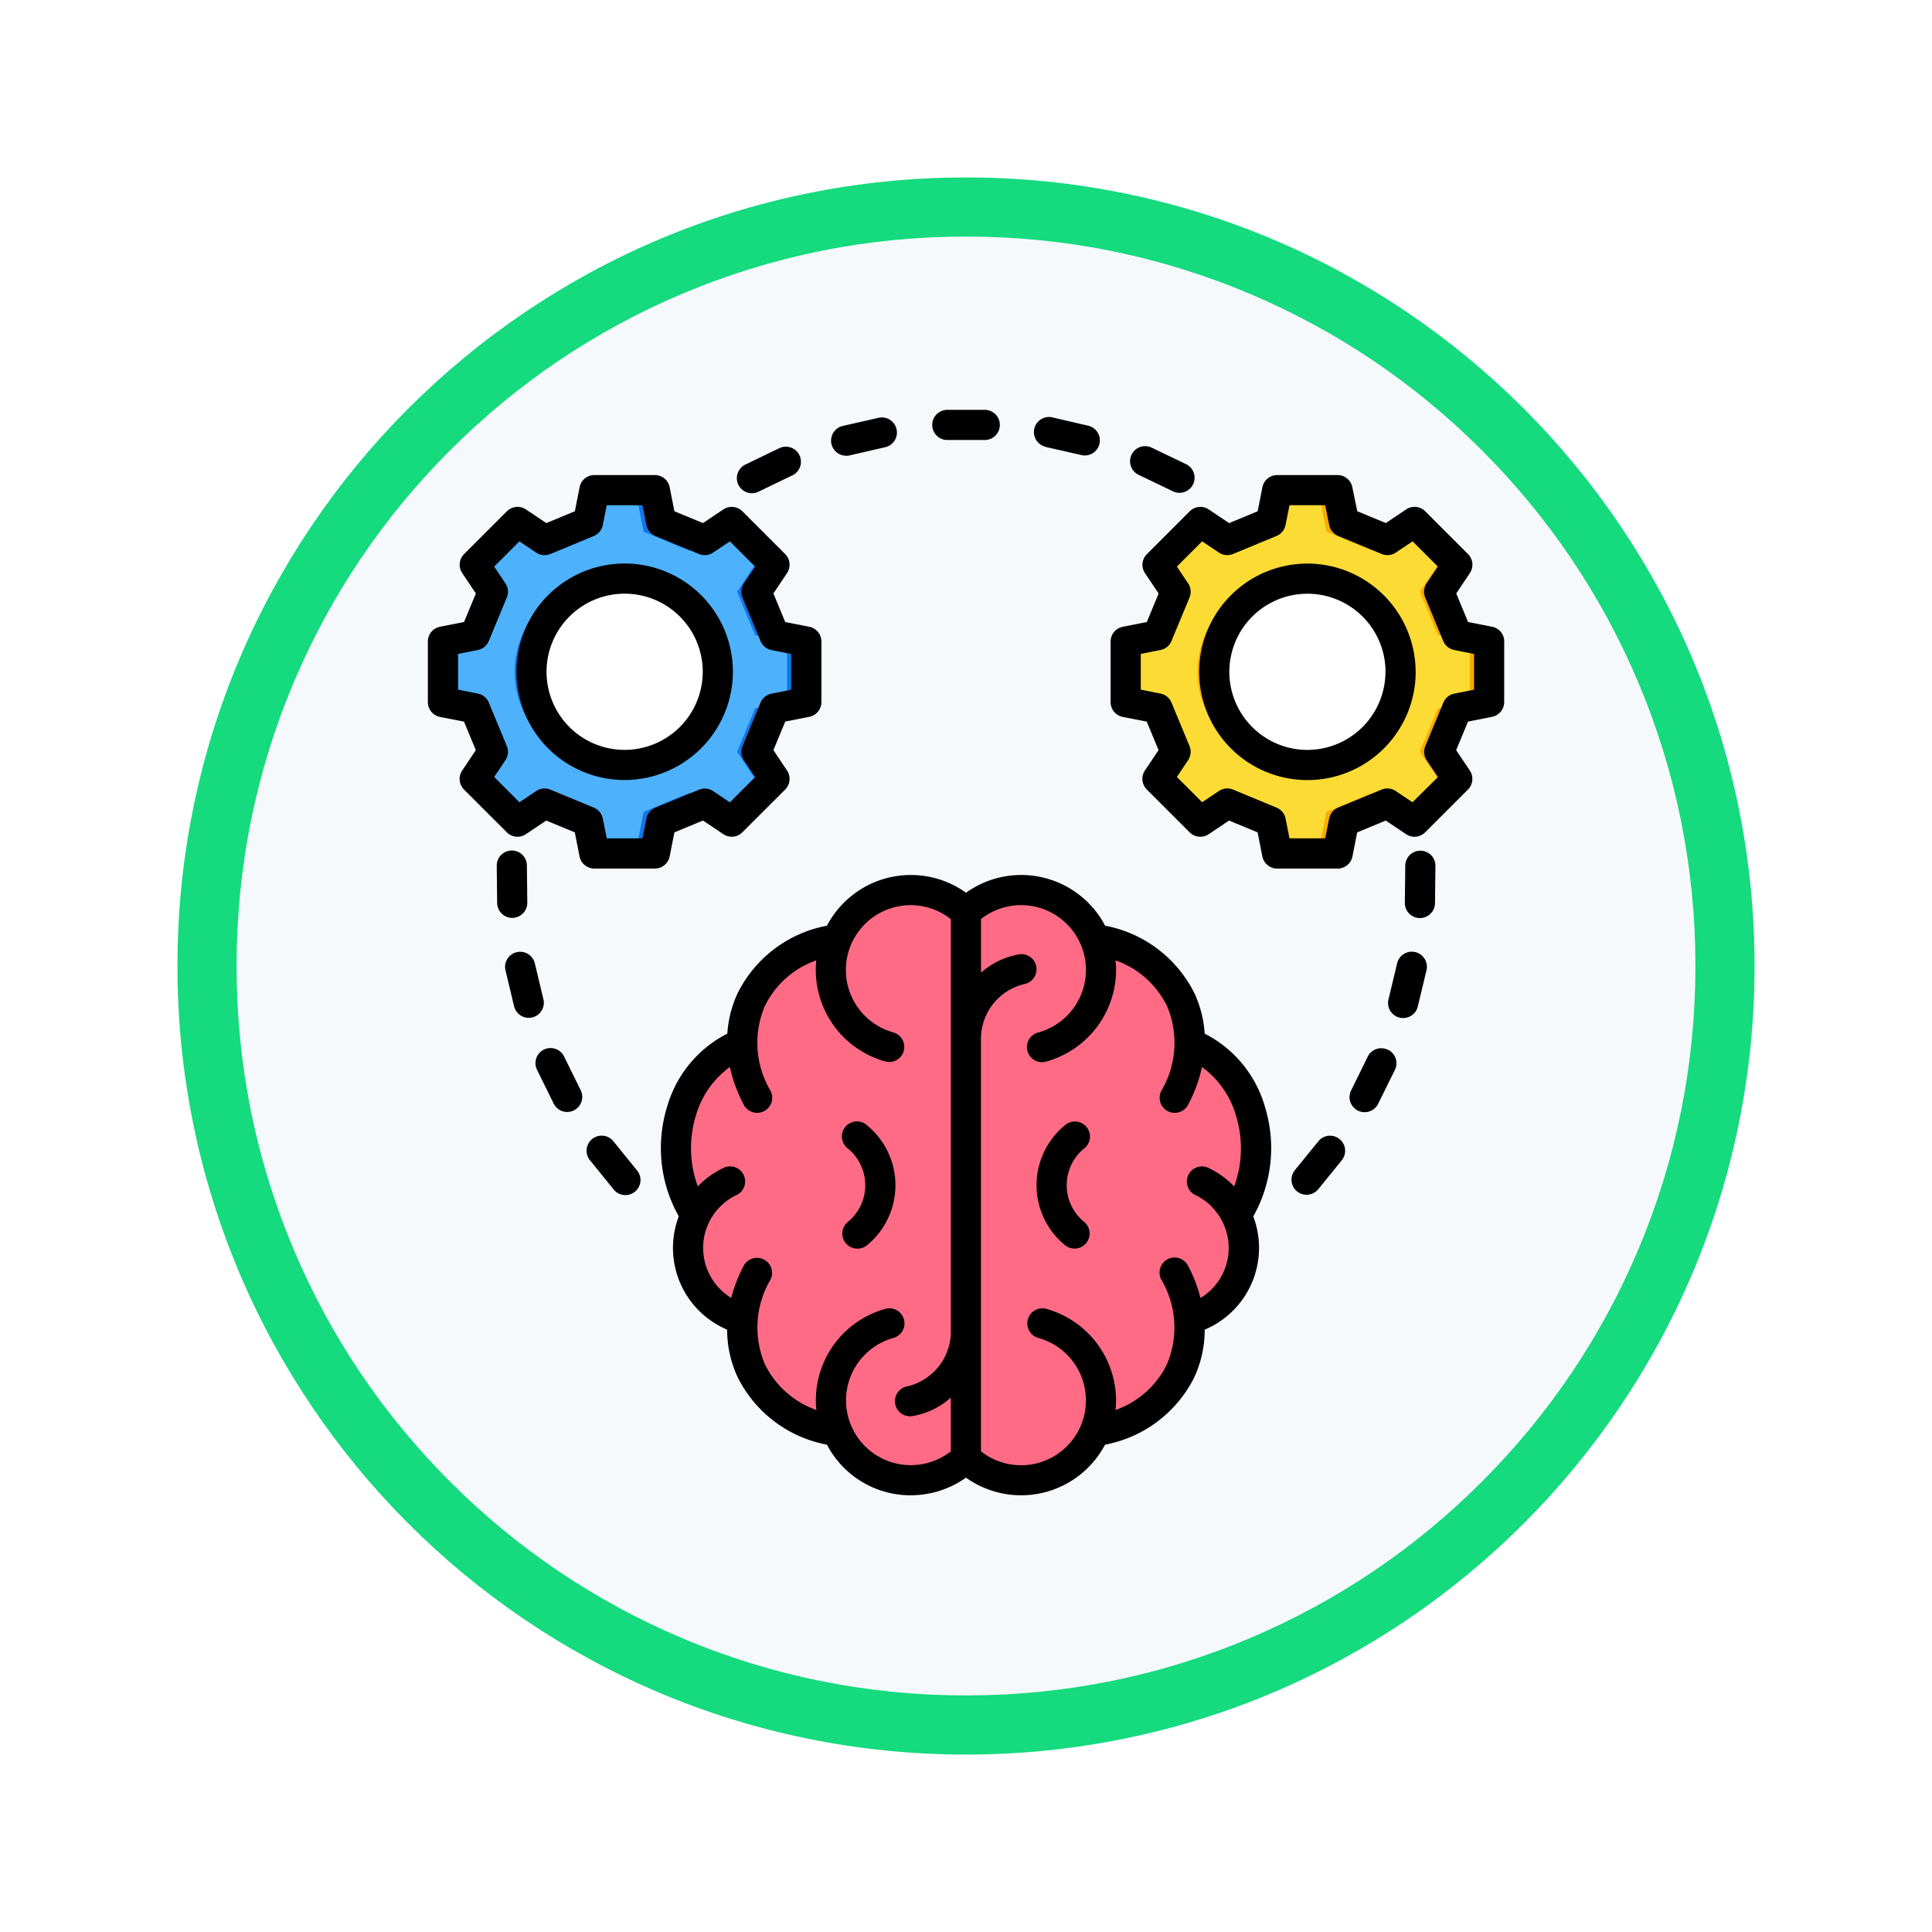 <svg xmlns="http://www.w3.org/2000/svg" xmlns:xlink="http://www.w3.org/1999/xlink" width="98" height="98" viewBox="0 0 98 98">
  <defs>
    <filter id="Trazado_982548" x="0" y="0" width="98" height="98" filterUnits="userSpaceOnUse">
      <feOffset dy="3" input="SourceAlpha"/>
      <feGaussianBlur stdDeviation="3" result="blur"/>
      <feFlood flood-opacity="0.161"/>
      <feComposite operator="in" in2="blur"/>
      <feComposite in="SourceGraphic"/>
    </filter>
  </defs>
  <g id="Grupo_1149870" data-name="Grupo 1149870" transform="translate(-836 -2777.076)">
    <g id="Grupo_1149691" data-name="Grupo 1149691" transform="translate(635 2322.076)">
      <g id="Grupo_1149263" data-name="Grupo 1149263" transform="translate(210 461)">
        <g transform="matrix(1, 0, 0, 1, -9, -6)" filter="url(#Trazado_982548)">
          <g id="Trazado_982548-2" data-name="Trazado 982548" transform="translate(9 6)" fill="#f6f9fc">
            <path d="M 40 78.5 C 34.802 78.5 29.76 77.482 25.015 75.475 C 20.43 73.536 16.313 70.76 12.776 67.224 C 9.24 63.687 6.464 59.57 4.525 54.985 C 2.518 50.24 1.5 45.198 1.5 40 C 1.5 34.802 2.518 29.76 4.525 25.015 C 6.464 20.43 9.24 16.313 12.776 12.776 C 16.313 9.24 20.43 6.464 25.015 4.525 C 29.76 2.518 34.802 1.5 40 1.5 C 45.198 1.5 50.24 2.518 54.985 4.525 C 59.57 6.464 63.687 9.24 67.224 12.776 C 70.76 16.313 73.536 20.43 75.475 25.015 C 77.482 29.76 78.5 34.802 78.5 40 C 78.5 45.198 77.482 50.24 75.475 54.985 C 73.536 59.57 70.76 63.687 67.224 67.224 C 63.687 70.76 59.57 73.536 54.985 75.475 C 50.24 77.482 45.198 78.5 40 78.5 Z" stroke="none"/>
            <path d="M 40 3 C 35.004 3 30.158 3.978 25.599 5.906 C 21.193 7.77 17.236 10.438 13.837 13.837 C 10.438 17.236 7.77 21.193 5.906 25.599 C 3.978 30.158 3 35.004 3 40 C 3 44.996 3.978 49.842 5.906 54.401 C 7.77 58.807 10.438 62.764 13.837 66.163 C 17.236 69.562 21.193 72.23 25.599 74.094 C 30.158 76.022 35.004 77 40 77 C 44.996 77 49.842 76.022 54.401 74.094 C 58.807 72.23 62.764 69.562 66.163 66.163 C 69.562 62.764 72.23 58.807 74.094 54.401 C 76.022 49.842 77 44.996 77 40 C 77 35.004 76.022 30.158 74.094 25.599 C 72.23 21.193 69.562 17.236 66.163 13.837 C 62.764 10.438 58.807 7.77 54.401 5.906 C 49.842 3.978 44.996 3 40 3 M 40 0 C 62.091 0 80 17.909 80 40 C 80 62.091 62.091 80 40 80 C 17.909 80 0 62.091 0 40 C 0 17.909 17.909 0 40 0 Z" stroke="none" fill="#15da7e"/>
          </g>
        </g>
      </g>
    </g>
    <g id="sistematico" transform="translate(851.547 2793.842)">
      <g id="Grupo_1149869" data-name="Grupo 1149869" transform="translate(18.759 8.079)">
        <path id="Trazado_984687" data-name="Trazado 984687" d="M136.2,255.937a4.048,4.048,0,0,1-6.526-1.354c-3.283-.61-5.045-3-4.785-5.694a3.729,3.729,0,0,1-2.382-5.268c-1.932-2.834-1.031-7.4,2.358-8.7-.059-2.533,1.688-4.718,4.809-5.3a4.048,4.048,0,0,1,6.526-1.354,4.048,4.048,0,0,1,6.526,1.354c3.121.58,4.868,2.765,4.809,5.3,3.389,1.3,4.29,5.864,2.358,8.7a3.729,3.729,0,0,1-2.382,5.268c.26,2.7-1.5,5.084-4.785,5.694a4.048,4.048,0,0,1-6.526,1.354Z" transform="translate(-121.505 -206.831)" fill="#ff6b84" fill-rule="evenodd"/>
        <path id="Trazado_984688" data-name="Trazado 984688" d="M343.295,43.7l1.375-.922,2.174,2.174-.922,1.375.915,2.209,1.624.32v3.074l-1.624.32-.915,2.209.922,1.375-2.174,2.174-1.375-.922L341.086,58l-.32,1.624h-3.074L337.371,58l-2.209-.915-1.375.922-2.174-2.174.922-1.375-.915-2.209L330,51.931V48.857l1.624-.32.915-2.209-.922-1.375,2.174-2.174,1.375.922,2.209-.915.32-1.624h3.074l.32,1.624Z" transform="translate(-307.217 -41.162)" fill="#f9ac00" fill-rule="evenodd"/>
        <path id="Trazado_984689" data-name="Trazado 984689" d="M343.295,43.7l.781-.524,1.776,1.776-.922,1.375.915,2.209,1.624.32v3.074l-1.624.32-.915,2.209.922,1.375-1.776,1.776-.781-.524-.8-.539-2.3.952-.419,2.126h-2.082L337.371,58l-2.209-.915-.822-.341-1.086.729-1.64-1.64.922-1.375-.915-2.209L330,51.931V48.857l1.624-.32.915-2.209-.922-1.375,1.64-1.64,1.086.729.822-.341,2.209-.915.32-1.624h2.082l.419,2.126,2.3.952Z" transform="translate(-307.217 -41.162)" fill="#fcdb35" fill-rule="evenodd"/>
      </g>
      <circle id="Elipse_11690" data-name="Elipse 11690" cx="4.735" cy="4.735" r="4.735" transform="translate(43.741 14.737) rotate(-22.514)" fill="#f9ac00"/>
      <circle id="Elipse_11691" data-name="Elipse 11691" cx="4.735" cy="4.735" r="4.735" transform="translate(46.035 12.577)" fill="#fff"/>
      <path id="Trazado_984690" data-name="Trazado 984690" d="M26.312,43.7l1.375-.922,2.174,2.174-.922,1.375.915,2.209,1.624.32v3.074l-1.624.32-.915,2.209.922,1.375-2.174,2.174-1.375-.922L24.1,58l-.32,1.624H20.708L20.388,58l-2.209-.915-1.375.922L14.63,55.835l.922-1.375-.915-2.209-1.624-.32V48.857l1.624-.32.915-2.209-.922-1.375L16.8,42.779l1.375.922,2.209-.915.32-1.624h3.074l.32,1.624Z" transform="translate(-6.108 -33.083)" fill="#1176e8" fill-rule="evenodd"/>
      <path id="Trazado_984691" data-name="Trazado 984691" d="M26.312,43.7l.781-.524,1.776,1.776-.922,1.375.915,2.209,1.624.32v3.074l-1.624.32-.915,2.209.922,1.375-1.776,1.776-.781-.524-.8-.539-2.3.952-.419,2.126H20.708L20.388,58l-2.209-.915-.822-.341-1.086.729-1.64-1.64.922-1.375-.915-2.209-1.624-.32V48.857l1.624-.32.915-2.209-.922-1.375,1.64-1.64,1.086.729.822-.341,2.209-.915.32-1.624H22.79l.419,2.126,2.3.952Z" transform="translate(-6.108 -33.083)" fill="#4eb1fc" fill-rule="evenodd"/>
      <circle id="Elipse_11692" data-name="Elipse 11692" cx="4.735" cy="4.735" r="4.735" transform="translate(9.105 14.748) rotate(-22.514)" fill="#1176e8"/>
      <circle id="Elipse_11693" data-name="Elipse 11693" cx="4.735" cy="4.735" r="4.735" transform="translate(11.403 12.577)" fill="#fff"/>
      <path id="Trazado_984692" data-name="Trazado 984692" d="M13.065,36.823a.764.764,0,1,0-1.371.676l.834,1.694a.765.765,0,1,0,1.372-.676Zm21.346-32.8H32.5a.765.765,0,0,0,.01,1.53H34.4a.765.765,0,0,0,.01-1.53Zm-18.844,37.1a.765.765,0,0,0-1.189.964l1.19,1.466a.765.765,0,1,0,1.188-.963l-1.189-1.467Zm-3.549-7.2-.439-1.836a.765.765,0,0,0-1.488.355l.439,1.836a.765.765,0,0,0,1.488-.356Zm-1.574-4.13a.765.765,0,0,0,.756-.773l-.021-1.887a.764.764,0,0,0-.765-.757h-.007a.765.765,0,0,0-.757.773l.021,1.888a.765.765,0,0,0,.765.756h.008Zm45.8,1.736a.766.766,0,0,0-.922.566l-.439,1.836a.763.763,0,0,0,.565.922.778.778,0,0,0,.18.021.766.766,0,0,0,.743-.587l.44-1.836a.765.765,0,0,0-.566-.922Zm.255-5.144H56.5a.765.765,0,0,0-.765.755l-.022,1.888a.764.764,0,0,0,.756.774h.009a.766.766,0,0,0,.765-.756l.022-1.887a.764.764,0,0,0-.755-.774Zm-1.644,10.1a.764.764,0,0,0-1.024.347L53,38.522a.765.765,0,1,0,1.371.677l.837-1.693A.764.764,0,0,0,54.861,36.482Zm-2.454,4.529a.764.764,0,0,0-1.075.111l-1.191,1.465a.765.765,0,0,0,1.188.965l1.19-1.465a.764.764,0,0,0-.112-1.076ZM42.231,7.33l1.7.816a.765.765,0,1,0,.661-1.379l-1.7-.816a.765.765,0,1,0-.661,1.379Zm-19.638.923a.763.763,0,0,0,.332-.076l1.7-.821a.765.765,0,1,0-.665-1.377l-1.7.821a.765.765,0,0,0,.333,1.453ZM37.471,5.9l1.841.419a.8.8,0,0,0,.171.019.765.765,0,0,0,.169-1.51L37.811,4.4a.765.765,0,0,0-.34,1.491Zm-10.1.455a.773.773,0,0,0,.172-.019l1.84-.424a.765.765,0,0,0-.343-1.49L27.2,4.84a.765.765,0,0,0,.172,1.51ZM20.1,17.311a3.962,3.962,0,1,0-3.962,3.961A3.966,3.966,0,0,0,20.1,17.311ZM16.137,22.8a5.491,5.491,0,1,1,5.492-5.491A5.5,5.5,0,0,1,16.137,22.8ZM17.7,24.2a.766.766,0,0,0-.458.559l-.2,1H15.231l-.2-1a.764.764,0,0,0-.458-.559l-2.205-.913a.761.761,0,0,0-.718.071l-.85.57L9.52,22.646l.57-.85a.764.764,0,0,0,.071-.719l-.914-2.205a.763.763,0,0,0-.558-.457l-1-.2V16.405l1-.2a.766.766,0,0,0,.558-.458l.914-2.205a.764.764,0,0,0-.071-.719l-.57-.85L10.8,10.695l.85.57a.762.762,0,0,0,.718.072l2.205-.914a.764.764,0,0,0,.458-.559l.2-1h1.812l.2,1a.765.765,0,0,0,.458.559l2.206.914a.763.763,0,0,0,.718-.072l.85-.57,1.282,1.281-.57.85a.765.765,0,0,0-.071.719l.913,2.205a.767.767,0,0,0,.558.458l1,.2v1.812l-1,.2a.767.767,0,0,0-.558.457l-.913,2.205a.764.764,0,0,0,.071.719l.57.85-1.282,1.281-.85-.57a.763.763,0,0,0-.718-.071Zm-.027,3.092H14.6a.765.765,0,0,1-.75-.617l-.24-1.219-1.449-.6-1.033.692a.764.764,0,0,1-.966-.094l-2.171-2.17a.766.766,0,0,1-.094-.967l.692-1.032-.6-1.448L6.772,19.6a.764.764,0,0,1-.616-.75V15.776a.764.764,0,0,1,.616-.75l1.22-.24.6-1.449L7.9,12.305a.765.765,0,0,1,.094-.966l2.171-2.17a.764.764,0,0,1,.966-.094l1.033.692,1.449-.6.24-1.219a.765.765,0,0,1,.75-.617h3.068a.765.765,0,0,1,.751.617l.24,1.219,1.449.6,1.033-.692a.764.764,0,0,1,.966.094l2.171,2.17a.765.765,0,0,1,.094.966l-.691,1.032.6,1.449,1.219.24a.764.764,0,0,1,.616.75v3.069a.764.764,0,0,1-.616.75l-1.219.241-.6,1.448.691,1.032a.766.766,0,0,1-.094.967l-2.171,2.17a.764.764,0,0,1-.966.094l-1.033-.692-1.449.6-.24,1.219a.765.765,0,0,1-.751.617Zm37.06-9.98a3.961,3.961,0,1,0-3.962,3.961A3.966,3.966,0,0,0,54.73,17.311Zm1.53,0a5.491,5.491,0,1,1-5.492-5.491A5.5,5.5,0,0,1,56.26,17.311Zm2.961-.906v1.812l-1,.2a.767.767,0,0,0-.559.457l-.913,2.205a.766.766,0,0,0,.071.719l.571.85L56.1,23.928l-.85-.57a.765.765,0,0,0-.719-.071L52.33,24.2a.763.763,0,0,0-.457.559l-.2,1H49.863l-.2-1a.762.762,0,0,0-.458-.559L47,23.286a.762.762,0,0,0-.719.071l-.85.57-1.281-1.281.569-.85a.766.766,0,0,0,.072-.719l-.915-2.205a.762.762,0,0,0-.558-.457l-1-.2V16.405l1-.2a.761.761,0,0,0,.558-.458l.915-2.205a.766.766,0,0,0-.072-.719l-.569-.85,1.281-1.281.85.57a.764.764,0,0,0,.719.072l2.205-.914a.762.762,0,0,0,.458-.559l.2-1h1.812l.2,1a.763.763,0,0,0,.457.559l2.206.914a.765.765,0,0,0,.719-.072l.85-.57,1.281,1.281-.571.85a.766.766,0,0,0-.071.719l.913,2.205a.766.766,0,0,0,.559.458Zm1.529-.629v3.069a.765.765,0,0,1-.617.75l-1.219.241-.6,1.448.691,1.032a.764.764,0,0,1-.094.967l-2.17,2.17a.765.765,0,0,1-.967.094l-1.032-.692-1.448.6-.241,1.219a.765.765,0,0,1-.75.617H49.235a.766.766,0,0,1-.75-.617l-.24-1.219-1.449-.6-1.031.692a.765.765,0,0,1-.967-.094l-2.17-2.17a.764.764,0,0,1-.1-.967l.693-1.032-.6-1.448L41.406,19.6a.765.765,0,0,1-.618-.75V15.777a.765.765,0,0,1,.618-.75l1.218-.24.6-1.449-.693-1.032a.764.764,0,0,1,.1-.966l2.17-2.17a.765.765,0,0,1,.967-.094l1.031.692,1.449-.6.24-1.219a.766.766,0,0,1,.75-.617H52.3a.765.765,0,0,1,.75.617L53.3,9.166l1.448.6,1.032-.692a.765.765,0,0,1,.967.094l2.17,2.17a.763.763,0,0,1,.094.966l-.691,1.032.6,1.449,1.219.24a.765.765,0,0,1,.617.75ZM28.43,40.31a.765.765,0,1,0-.967,1.184,2.4,2.4,0,0,1,0,3.716A.765.765,0,0,0,28.43,46.4a3.929,3.929,0,0,0,0-6.086Zm17.529,4.17a2.963,2.963,0,0,0-.847-.615.765.765,0,1,1,.665-1.377,4.49,4.49,0,0,1,1.28.927,5.624,5.624,0,0,0,.1-3.562,4.628,4.628,0,0,0-1.734-2.494,7.409,7.409,0,0,1-.706,1.917.765.765,0,0,1-1.353-.715,4.772,4.772,0,0,0,.289-4.288,4.6,4.6,0,0,0-2.614-2.325,4.674,4.674,0,0,1,.008.913,4.842,4.842,0,0,1-3.507,4.215.765.765,0,1,1-.41-1.473,3.288,3.288,0,1,0-2.916-5.75v2.723a3.876,3.876,0,0,1,1.942-.934.765.765,0,0,1,.256,1.508,2.86,2.86,0,0,0-2.2,2.878V56.852a3.288,3.288,0,1,0,2.916-5.75.765.765,0,1,1,.41-1.474,4.842,4.842,0,0,1,3.507,4.215,4.664,4.664,0,0,1-.008.912,4.6,4.6,0,0,0,2.6-2.3,4.759,4.759,0,0,0-.278-4.311.765.765,0,0,1,1.353-.715,7.351,7.351,0,0,1,.635,1.646,2.965,2.965,0,0,0,.6-4.595ZM32.688,56.849A3.287,3.287,0,1,1,29.773,51.1a.765.765,0,0,0-.411-1.474,4.815,4.815,0,0,0-3.5,5.128,4.6,4.6,0,0,1-2.613-2.327,4.771,4.771,0,0,1,.288-4.286.765.765,0,0,0-1.352-.715,7.506,7.506,0,0,0-.64,1.644,2.969,2.969,0,0,1,.249-5.208.765.765,0,1,0-.665-1.377,4.5,4.5,0,0,0-1.28.927,5.616,5.616,0,0,1-.1-3.583,4.629,4.629,0,0,1,1.727-2.472,7.439,7.439,0,0,0,.706,1.917.766.766,0,0,0,.677.408.754.754,0,0,0,.356-.089.764.764,0,0,0,.319-1.033,4.773,4.773,0,0,1-.287-4.29,4.6,4.6,0,0,1,2.612-2.323,4.814,4.814,0,0,0,3.5,5.128.756.756,0,0,0,.205.028.765.765,0,0,0,.205-1.5,3.287,3.287,0,1,1,2.915-5.747V50.677a2.859,2.859,0,0,1-2.2,2.878.765.765,0,0,0,.128,1.519.789.789,0,0,0,.13-.011,3.873,3.873,0,0,0,1.941-.934v2.72ZM48.023,44.932a4.5,4.5,0,0,1-2.463,5.749,5.711,5.711,0,0,1-.53,2.423,6.377,6.377,0,0,1-4.523,3.41,4.817,4.817,0,0,1-7.055,1.674,4.85,4.85,0,0,1-2.808.894A4.782,4.782,0,0,1,26.4,56.515a6.372,6.372,0,0,1-4.54-3.445,5.713,5.713,0,0,1-.524-2.391,4.5,4.5,0,0,1-2.452-5.746,7.065,7.065,0,0,1-.595-5.548,6.011,6.011,0,0,1,3.058-3.721,5.709,5.709,0,0,1,.515-2.035A6.373,6.373,0,0,1,26.4,30.19a4.807,4.807,0,0,1,7.055-1.673,4.806,4.806,0,0,1,7.055,1.673,6.374,6.374,0,0,1,4.537,3.442,5.693,5.693,0,0,1,.513,2.033,6.02,6.02,0,0,1,3.067,3.747,7.072,7.072,0,0,1-.6,5.521Zm-9.462-1.58a2.393,2.393,0,0,0,.882,1.858.765.765,0,0,1-.968,1.185,3.929,3.929,0,0,1,0-6.086.765.765,0,1,1,.968,1.184A2.394,2.394,0,0,0,38.562,43.353Z" fill-rule="evenodd"/>
    </g>
  </g>
</svg>
